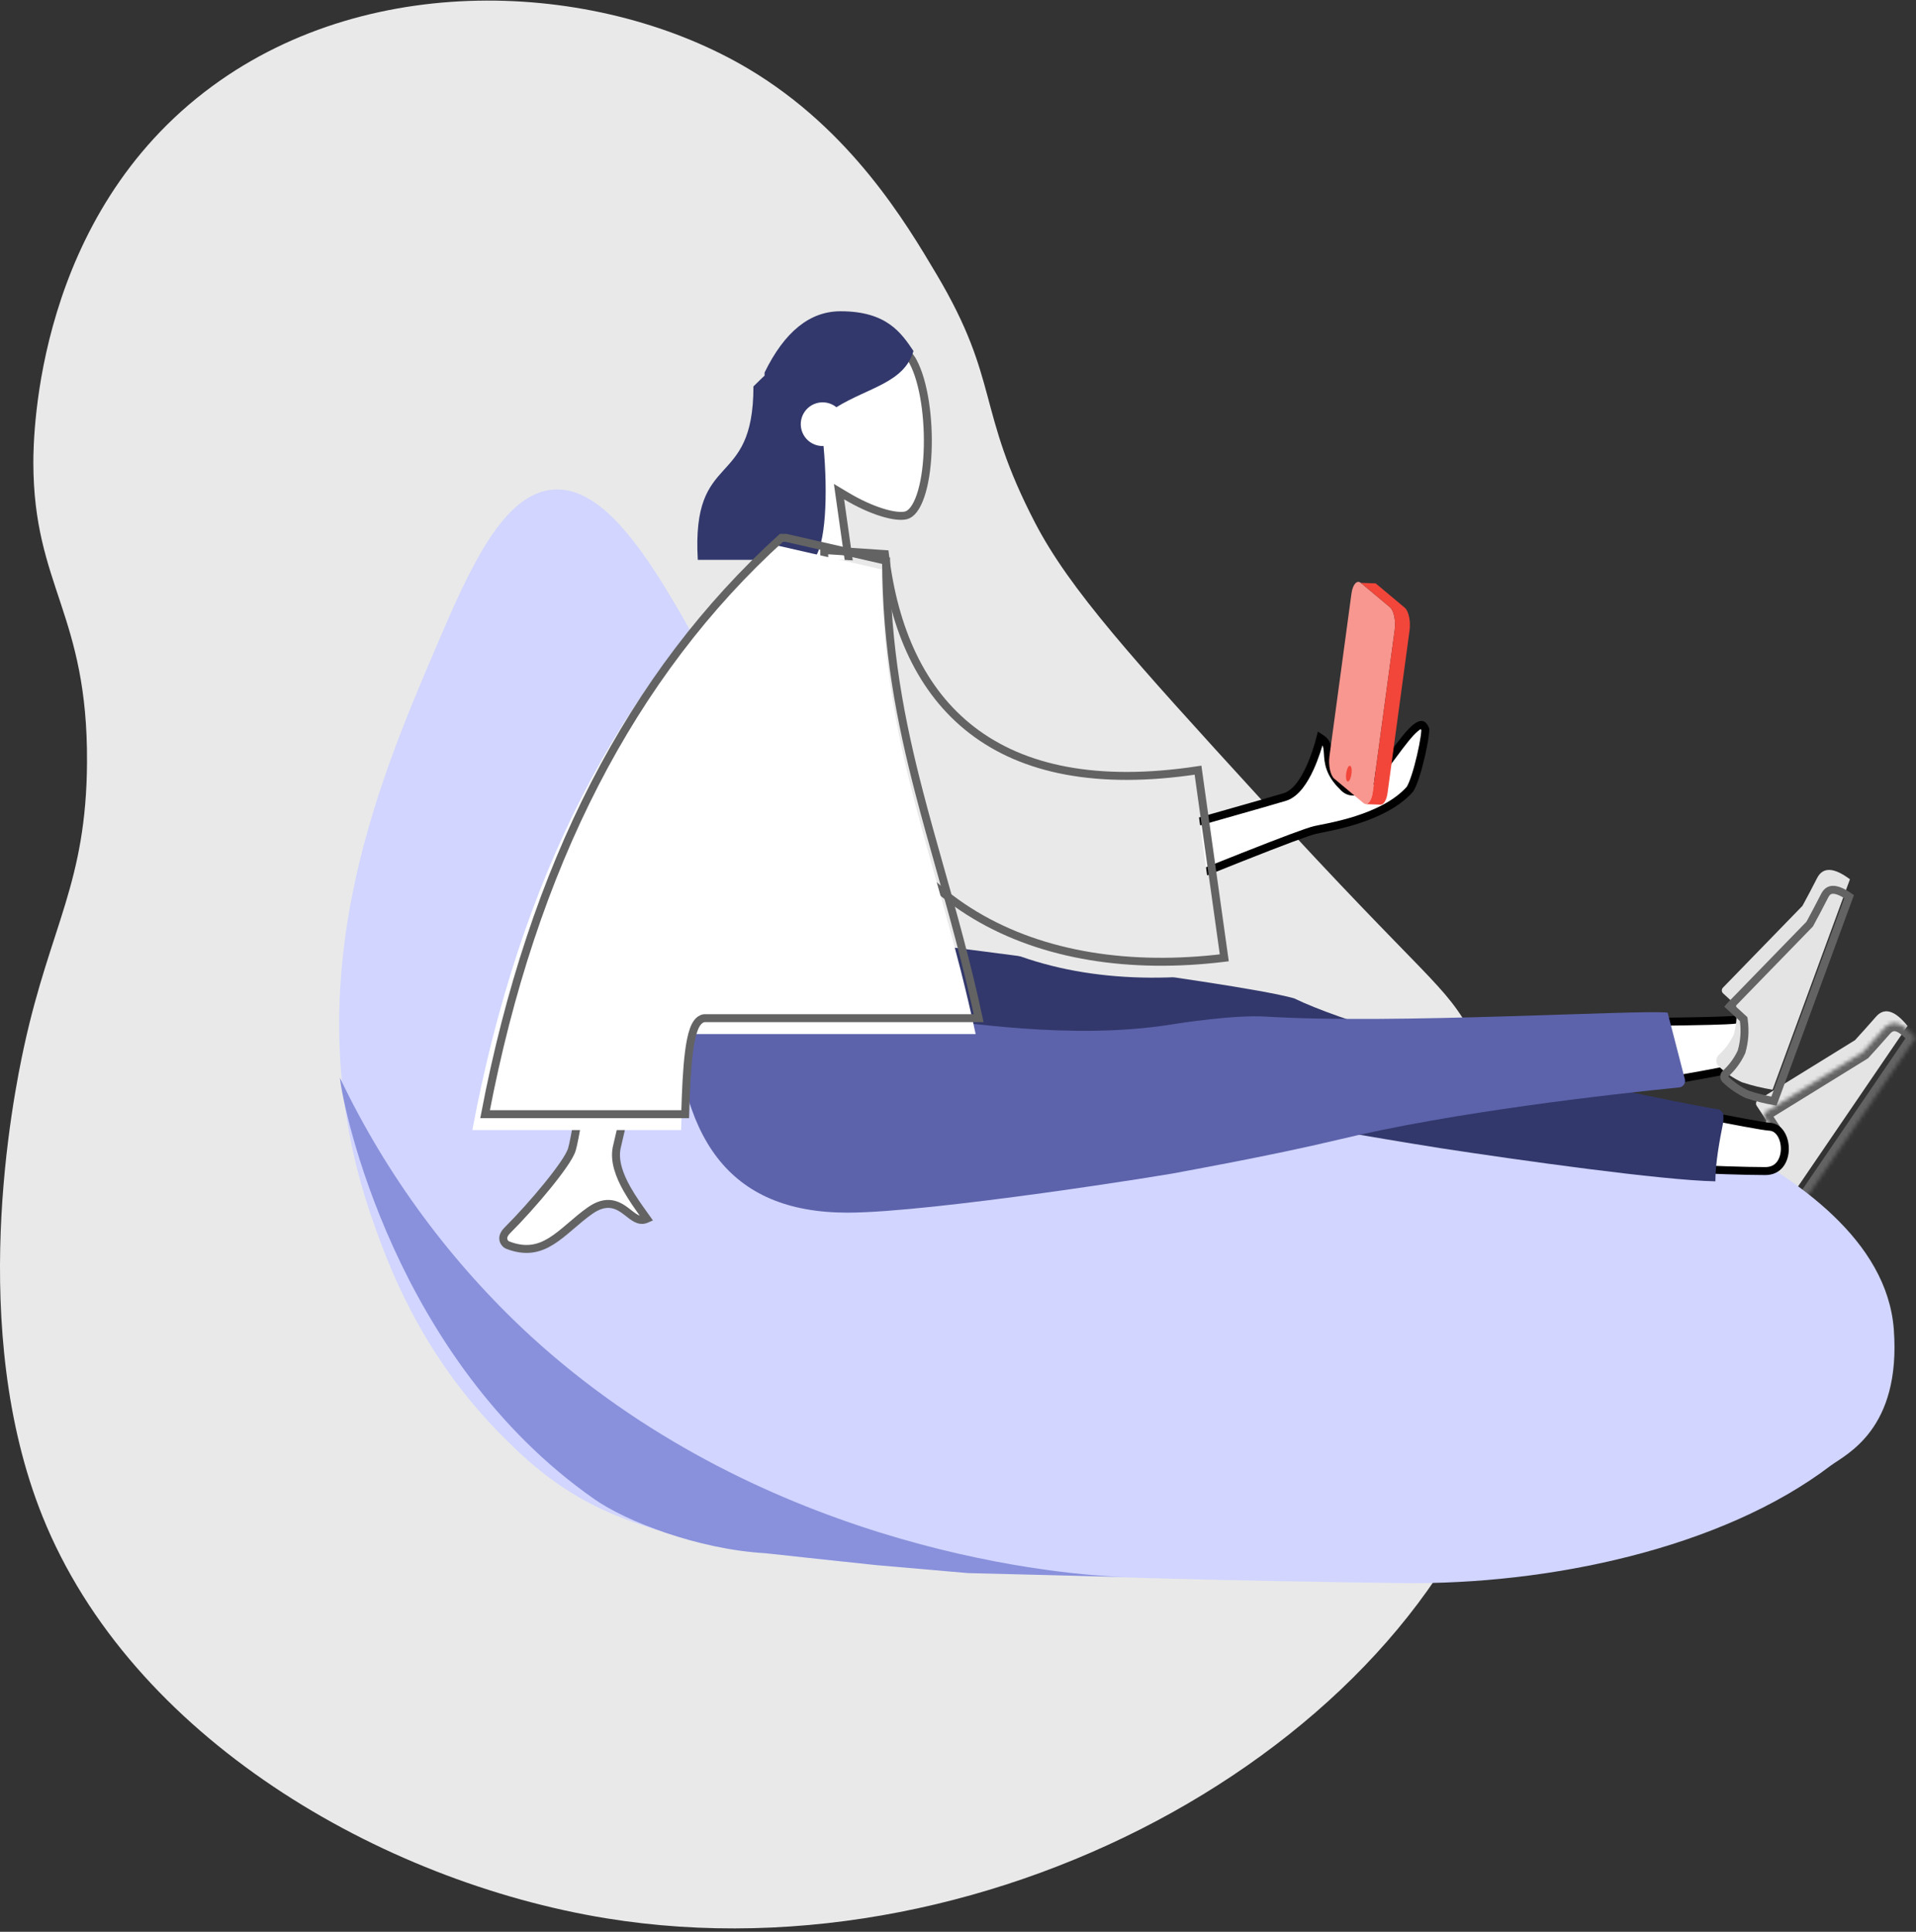 <svg width="482" height="486" viewBox="0 0 482 486" fill="none" xmlns="http://www.w3.org/2000/svg">
<rect x="0" y="0" width="482" height="486" fill="#333333" stroke="none"/>
<path fill-rule="evenodd" clip-rule="evenodd" d="M379.639 357.666C381.699 350.046 393.499 303.436 370.639 260.746C363.299 247.036 359.889 247.746 316.639 200.446C285.059 165.906 269.089 148.286 260.389 131.526C245.519 102.876 251.599 95.956 235.639 69.066C227.919 56.066 214.039 32.676 188.389 17.376C151.869 -4.404 94.099 -8.224 53.389 21.686C9.149 54.166 8.389 109.316 8.389 116.446C8.459 147.516 22.109 154.276 21.889 191.826C21.709 222.106 12.739 232.826 6.139 262.906C3.029 277.036 -8.151 334.466 10.639 381.356C33.009 437.196 95.969 473.356 152.389 482.586C250.729 498.616 358.059 437.336 379.639 357.666Z" fill="#E9E9E9"/>
<path d="M268.19 233.585L254.079 220.133C298.14 207.707 321.229 201.154 323.287 200.488L323.29 200.487C324.712 200.022 325.917 198.949 326.921 197.672C327.933 196.384 328.809 194.803 329.548 193.182C330.753 190.54 331.636 187.7 332.167 185.638C332.927 186.124 333.325 186.594 333.558 187.036C333.904 187.693 333.974 188.427 334.043 189.506C334.045 189.541 334.047 189.576 334.049 189.612C334.114 190.63 334.192 191.873 334.675 193.248C335.176 194.676 336.089 196.194 337.765 197.827C338.191 198.332 338.684 198.714 339.249 198.937C339.836 199.167 340.44 199.204 341.031 199.098C342.169 198.895 343.27 198.164 344.281 197.268C346.306 195.477 348.462 192.572 350.472 189.865L350.511 189.812C352.59 187.013 354.492 184.461 356.08 183.149C356.899 182.473 357.399 182.329 357.65 182.358C357.785 182.374 358.146 182.483 358.549 183.464C358.55 183.478 358.552 183.498 358.553 183.526C358.558 183.627 358.556 183.776 358.544 183.976C358.519 184.375 358.457 184.912 358.361 185.557C358.168 186.844 357.847 188.501 357.448 190.223C357.048 191.945 356.575 193.715 356.082 195.232C355.592 196.736 355.111 197.901 354.702 198.539C351.382 202.301 346.144 204.717 341.298 206.273C337.665 207.439 334.431 208.075 332.427 208.47C331.735 208.606 331.189 208.714 330.825 208.804C329.886 209.024 327.863 209.72 324.832 210.85C321.764 211.995 317.599 213.609 312.339 215.691C301.927 219.814 287.21 225.779 268.19 233.585Z" fill="white" stroke="black" stroke-width="2"/>
<path d="M201.657 116.046L201.761 115.563L201.44 115.187C196.941 109.917 193.971 103.566 194.477 96.447L194.477 96.446C194.834 91.353 196.856 87.908 199.705 85.699C202.581 83.469 206.396 82.427 210.428 82.356C214.456 82.285 218.625 83.186 222.125 84.754C225.645 86.33 228.374 88.526 229.678 90.959C232.448 96.125 233.73 105.461 233.35 113.832C233.162 117.999 232.564 121.84 231.579 124.727C231.086 126.172 230.511 127.335 229.873 128.176C229.236 129.016 228.581 129.48 227.93 129.648C226.712 129.96 224.6 129.754 221.866 128.905C219.18 128.071 216.045 126.664 212.863 124.758L211.066 123.682L211.359 125.756L215.268 153.366H193.657L201.657 116.046Z" fill="white" stroke="#636363" stroke-width="2"/>
<path fill-rule="evenodd" clip-rule="evenodd" d="M207.169 112.186C208.269 124.066 207.829 137.626 204.539 140.846H175.539C173.919 112.776 189.539 123.646 189.539 97.216C190.539 96.266 191.429 95.316 192.339 94.506V93.726C197.359 83.446 203.729 78.306 211.449 78.306C223.029 78.306 226.689 83.696 229.799 88.306C227.469 96.306 218.439 97.476 210.409 102.446C209.725 101.891 208.918 101.508 208.056 101.33C207.194 101.152 206.301 101.183 205.453 101.422C204.605 101.66 203.827 102.099 203.184 102.701C202.541 103.303 202.052 104.05 201.758 104.88C201.464 105.71 201.374 106.599 201.495 107.471C201.616 108.344 201.944 109.174 202.453 109.893C202.962 110.612 203.636 111.198 204.418 111.602C205.2 112.007 206.069 112.217 206.949 112.216L207.169 112.186Z" fill="#32386B"/>
<path fill-rule="evenodd" clip-rule="evenodd" d="M436.499 295.836C437.737 297.795 439.288 299.538 441.089 300.996C443.32 302.415 445.661 303.652 448.089 304.696L479.859 258.096C476.679 254.156 474.039 253.383 471.939 255.776C469.849 258.166 468.079 260.136 466.649 261.686L442.229 276.766C442.117 276.835 442.019 276.925 441.941 277.032C441.864 277.138 441.808 277.259 441.777 277.387C441.746 277.516 441.742 277.649 441.763 277.779C441.783 277.909 441.83 278.034 441.899 278.146L444.329 281.836C444.054 284.322 443.264 286.723 442.009 288.886C440.629 290.56 438.929 291.944 437.009 292.956C436.557 293.23 436.231 293.672 436.103 294.186C435.976 294.699 436.057 295.242 436.329 295.696C436.379 295.75 436.437 295.797 436.499 295.836Z" fill="#E4E4E4"/>
<mask id="path-6-inside-1" fill="white">
<path fill-rule="evenodd" clip-rule="evenodd" d="M438.499 298.836C439.737 300.795 441.288 302.538 443.089 303.996C445.32 305.415 447.661 306.652 450.089 307.696L481.859 261.096C478.679 257.156 476.039 256.383 473.939 258.776C471.849 261.166 470.079 263.136 468.649 264.686L444.229 279.766C444.117 279.835 444.019 279.925 443.941 280.032C443.864 280.138 443.808 280.259 443.777 280.387C443.746 280.516 443.742 280.649 443.763 280.779C443.783 280.909 443.83 281.034 443.899 281.146L446.329 284.836C446.054 287.322 445.264 289.723 444.009 291.886C442.629 293.56 440.929 294.944 439.009 295.956C438.557 296.23 438.231 296.672 438.103 297.186C437.976 297.699 438.057 298.242 438.329 298.696C438.379 298.75 438.437 298.797 438.499 298.836Z"/>
</mask>
<path d="M438.499 298.836L440.19 297.768L439.945 297.379L439.555 297.137L438.499 298.836ZM443.089 303.996L441.831 305.551L441.92 305.622L442.016 305.684L443.089 303.996ZM450.089 307.696L449.3 309.534L450.814 310.184L451.742 308.823L450.089 307.696ZM481.859 261.096L483.512 262.223L484.348 260.996L483.416 259.84L481.859 261.096ZM473.939 258.776L472.436 257.457L472.434 257.46L473.939 258.776ZM468.649 264.686L469.7 266.388L469.933 266.244L470.119 266.042L468.649 264.686ZM444.229 279.766L445.27 281.474L445.28 281.468L444.229 279.766ZM446.329 284.836L448.317 285.056L448.397 284.339L448 283.736L446.329 284.836ZM444.009 291.886L445.552 293.159L445.657 293.032L445.739 292.889L444.009 291.886ZM438.329 298.696L436.614 299.725L436.722 299.904L436.864 300.058L438.329 298.696ZM436.809 299.905C438.163 302.048 439.86 303.955 441.831 305.551L444.348 302.441C442.716 301.121 441.311 299.542 440.19 297.768L436.809 299.905ZM442.016 305.684C444.337 307.16 446.772 308.447 449.3 309.534L450.879 305.859C448.549 304.857 446.303 303.67 444.163 302.309L442.016 305.684ZM451.742 308.823L483.512 262.223L480.207 259.969L448.437 306.569L451.742 308.823ZM483.416 259.84C481.755 257.783 479.979 256.205 478.057 255.642C477.041 255.344 475.99 255.333 474.969 255.682C473.967 256.025 473.13 256.666 472.436 257.457L475.443 260.095C475.799 259.69 476.079 259.53 476.262 259.467C476.426 259.411 476.627 259.391 476.932 259.48C477.65 259.691 478.783 260.469 480.303 262.352L483.416 259.84ZM472.434 257.46C470.353 259.839 468.595 261.795 467.179 263.33L470.119 266.042C471.564 264.477 473.345 262.493 475.445 260.093L472.434 257.46ZM467.599 262.984L443.178 278.064L445.28 281.468L469.7 266.388L467.599 262.984ZM443.188 278.058C442.85 278.264 442.557 278.535 442.324 278.855L445.558 281.208C445.481 281.315 445.383 281.405 445.27 281.474L443.188 278.058ZM442.324 278.855C442.092 279.174 441.924 279.537 441.832 279.922L445.722 280.853C445.692 280.981 445.636 281.102 445.558 281.208L442.324 278.855ZM441.832 279.922C441.74 280.308 441.725 280.707 441.788 281.097L445.737 280.461C445.758 280.591 445.753 280.724 445.722 280.853L441.832 279.922ZM441.788 281.097C441.851 281.487 441.99 281.862 442.198 282.198L445.6 280.094C445.67 280.206 445.716 280.331 445.737 280.461L441.788 281.097ZM442.229 282.246L444.659 285.936L448 283.736L445.57 280.046L442.229 282.246ZM444.341 284.616C444.097 286.825 443.395 288.96 442.279 290.883L445.739 292.889C447.134 290.486 448.011 287.818 448.317 285.056L444.341 284.616ZM442.466 290.614C441.254 292.084 439.762 293.298 438.076 294.187L439.942 297.725C442.096 296.589 444.003 295.037 445.552 293.159L442.466 290.614ZM437.974 294.245C437.069 294.792 436.417 295.677 436.162 296.704L440.044 297.667L440.044 297.667L437.974 294.245ZM436.162 296.704C435.907 297.731 436.07 298.817 436.614 299.725L440.044 297.667L440.044 297.667L436.162 296.704ZM436.864 300.058C437.036 300.242 437.231 300.402 437.444 300.535L439.555 297.137C439.643 297.192 439.723 297.258 439.794 297.335L436.864 300.058Z" fill="#636363" mask="url(#path-6-inside-1)"/>
<path fill-rule="evenodd" clip-rule="evenodd" d="M476.419 334.476C474.749 311.946 451.769 296.476 433.769 287.086C433.061 289.379 432.638 291.75 432.509 294.146C432.638 291.75 433.061 289.379 433.769 287.086C428.769 284.496 424.239 282.356 420.599 280.646C391.709 267.146 376.699 269.646 306.959 260.716C228.269 250.716 217.179 243.656 209.279 234.796C195.419 219.266 201.499 209.446 179.369 169.006C166.369 145.296 153.889 122.436 139.499 123.156C126.589 123.806 118.079 143.156 109.599 163.026C94.999 197.246 73.279 248.136 93.599 306.566C97.489 317.746 105.489 339.916 125.499 360.396C153.179 388.716 176.499 395.946 352.759 398.266C389.489 398.756 433.109 389.586 460.489 368.756C464.429 365.836 478.279 359.666 476.419 334.476Z" fill="#D1D5FF"/>
<path fill-rule="evenodd" clip-rule="evenodd" d="M85.509 271.146C97.215 295.677 113.509 317.741 133.509 336.146C189.759 387.656 261.429 396.146 283.509 396.756L243.509 395.756L220.509 393.756L192.509 390.756C175.509 389.756 157.509 382.756 149.509 377.146C99.409 342.146 86.259 278.836 85.509 271.146Z" fill="#8991DC"/>
<path d="M157.087 203.403L176.418 199.931C162.797 256.425 155.7 286.042 155.14 288.733L155.14 288.736C154.442 292.145 155.898 295.866 157.721 299.109C159.074 301.515 160.73 303.821 162.07 305.688C162.302 306.011 162.524 306.321 162.734 306.616C161.867 307.005 161.198 306.962 160.609 306.764C159.806 306.496 159.075 305.927 158.151 305.209C158.028 305.114 157.902 305.016 157.772 304.915C156.74 304.119 155.48 303.211 153.9 302.95C152.262 302.68 150.466 303.124 148.382 304.6C146.748 305.755 145.241 307.045 143.807 308.271C143.65 308.406 143.493 308.54 143.337 308.673C141.745 310.031 140.24 311.282 138.665 312.257C137.101 313.227 135.5 313.902 133.736 314.126C131.978 314.349 129.992 314.13 127.644 313.215C127.331 313.091 126.832 312.643 126.661 311.995C126.514 311.438 126.575 310.581 127.635 309.525C130.823 306.352 134.636 302.103 137.761 298.254C139.323 296.329 140.723 294.493 141.789 292.933C142.822 291.422 143.629 290.051 143.892 289.088C144.223 287.952 144.742 285.297 145.446 281.201C146.156 277.066 147.064 271.402 148.17 264.211C150.363 249.956 153.335 229.686 157.087 203.403Z" fill="white" stroke="#636363" stroke-width="2"/>
<path d="M384.947 276.935L381.65 257.518C389.865 257.393 397.921 257.297 405.229 257.209C409.582 257.157 413.67 257.108 417.368 257.058C422.464 256.99 426.821 256.919 430.104 256.835C433.35 256.753 435.63 256.657 436.507 256.525C437.672 256.352 438.767 256.813 439.702 257.769C440.648 258.734 441.369 260.156 441.696 261.686C442.024 263.219 441.935 264.759 441.388 265.971C440.858 267.144 439.878 268.069 438.244 268.429C428.313 270.616 404.441 274.684 384.947 276.935Z" fill="white" stroke="black" stroke-width="2"/>
<path d="M445.164 283.454L445.169 283.454C446.36 283.526 447.308 284.176 447.982 285.217C448.667 286.276 449.037 287.706 449.004 289.16C448.972 290.614 448.54 291.995 447.738 292.99C446.96 293.956 445.79 294.618 444.1 294.616H444.1C433.935 294.606 409.802 293.515 390.322 291.578L391.561 273.165C399.378 274.689 407.042 276.208 414.028 277.591C418.482 278.474 422.661 279.301 426.426 280.041C431.399 281.018 435.653 281.842 438.867 282.435C442.046 283.021 444.283 283.397 445.164 283.454Z" fill="white" stroke="black" stroke-width="2"/>
<path fill-rule="evenodd" clip-rule="evenodd" d="M433.509 280.146C433.509 280.146 432.899 279.216 432.509 279.146C421.639 277.366 350.509 263.146 325.509 251.146C309.989 246.836 222.319 236.216 209.119 234.526L185.279 287.206C202.629 289.436 307.149 280.356 316.199 280.926C316.623 280.957 317.05 280.937 317.469 280.866C326.839 282.866 343.609 285.866 362.469 288.866C382.059 291.866 418.139 296.946 431.529 297.196C431.529 292.546 432.599 286.856 433.529 282.196C433.56 281.513 433.553 280.829 433.509 280.146Z" fill="#32386B"/>
<path fill-rule="evenodd" clip-rule="evenodd" d="M294.539 257.756C269.539 261.756 241.709 257.046 229.539 255.756L169.539 251.146C170.539 286.146 183.039 305.076 213.219 305.076C234.159 305.076 295.329 295.356 297.519 294.756C297.759 294.686 319.789 290.756 336.519 286.756C365.729 279.686 405.819 275.246 422.269 273.586C422.52 273.583 422.766 273.523 422.99 273.412C423.214 273.3 423.409 273.139 423.562 272.941C423.715 272.743 423.821 272.512 423.873 272.267C423.924 272.023 423.92 271.769 423.859 271.526L419.519 254.756C412.339 253.956 350.519 257.756 318.519 255.756C310.599 255.256 296.949 257.366 294.539 257.756Z" fill="#5C63AB"/>
<path fill-rule="evenodd" clip-rule="evenodd" d="M204.369 140.306L221.509 141.456C225.739 179.656 248.729 203.786 300.229 195.616L307.119 244.836C258.989 251.056 216.779 231.786 208.119 179.616C205.839 166.086 204.119 152.026 204.369 140.306Z" fill="#E9E9E9"/>
<path d="M244.533 183.717C257.37 193.599 275.983 197.61 301.38 193.76L307.988 240.97C284.456 243.842 262.495 240.533 245.332 230.264C227.955 219.867 215.392 202.274 211.106 176.452L211.105 176.45C208.896 163.34 207.224 149.786 207.352 138.374L222.611 139.398C224.848 158.284 231.718 173.853 244.533 183.717Z" stroke="#636363" stroke-width="2"/>
<path fill-rule="evenodd" clip-rule="evenodd" d="M195.909 137.326L221.909 143.276C221.909 187.956 236.139 216.456 245.439 260.146H175.259C172.259 260.666 171.669 272.326 171.349 284.306H118.819C130.719 220.973 155.843 171.973 194.189 137.306H195.899L195.909 137.326Z" fill="white"/>
<path d="M196.575 135.306H197.709L222.911 141.074C222.994 163.168 226.543 181.333 231.219 199.334C232.843 205.587 234.598 211.804 236.391 218.154C239.733 229.994 243.206 242.294 246.202 256.146H177.259H177.173L177.089 256.161C176.386 256.283 175.85 256.717 175.453 257.23C175.058 257.738 174.745 258.393 174.486 259.12C173.967 260.578 173.591 262.544 173.307 264.804C172.768 269.091 172.535 274.653 172.376 280.306H122.027C133.956 217.865 158.826 169.562 196.575 135.306Z" stroke="#636363" stroke-width="2"/>
<path fill-rule="evenodd" clip-rule="evenodd" d="M432.479 268.376C434.164 269.973 436.095 271.286 438.199 272.266C440.719 273.096 443.3 273.725 445.919 274.146L465.379 221.206C461.379 218.206 458.589 218.046 457.129 220.886C455.669 223.726 454.449 226.056 453.439 227.886L433.439 248.466C433.253 248.654 433.148 248.907 433.148 249.171C433.148 249.435 433.253 249.689 433.439 249.876L436.699 252.876C437.033 255.354 436.85 257.874 436.159 260.276C435.248 262.231 433.952 263.983 432.349 265.426C432.163 265.612 432.016 265.833 431.915 266.075C431.815 266.318 431.763 266.578 431.763 266.841C431.763 267.104 431.815 267.364 431.915 267.607C432.016 267.85 432.163 268.07 432.349 268.256L432.479 268.376Z" fill="#E4E4E4"/>
<path d="M434.167 271.65L434.167 271.65L434.157 271.641L434.044 271.537C433.957 271.447 433.887 271.341 433.839 271.224C433.789 271.103 433.763 270.973 433.763 270.841C433.763 270.71 433.789 270.58 433.839 270.458C433.887 270.343 433.955 270.238 434.041 270.149C435.733 268.619 437.101 266.766 438.066 264.699L438.099 264.628L438.12 264.552C438.849 262.017 439.043 259.357 438.69 256.743L438.642 256.385L438.376 256.14L435.149 253.171L435.156 253.163L455.156 232.583L455.25 232.487L455.315 232.369C456.332 230.526 457.558 228.185 459.019 225.343C459.323 224.75 459.664 224.38 460.009 224.159C460.347 223.944 460.75 223.833 461.258 223.855C462.217 223.897 463.516 224.413 465.179 225.572L446.267 277.021C443.998 276.617 441.759 276.054 439.568 275.335C437.583 274.403 435.759 273.159 434.167 271.65Z" stroke="#636363" stroke-width="2"/>
<path d="M342.329 146.636L349.649 152.756C350.649 153.576 351.169 156.126 350.859 158.446L345.329 199.306C345.019 201.636 343.969 202.846 342.989 202.026L335.669 195.916C334.669 195.096 334.139 192.546 334.449 190.216L339.979 149.356C340.289 147.036 341.349 145.836 342.329 146.636Z" fill="#F89790"/>
<path d="M354.599 158.576C354.909 156.246 354.369 153.706 353.389 152.886L346.069 146.766L342.329 146.636L349.649 152.756C350.649 153.576 351.169 156.126 350.859 158.446L345.329 199.306C345.079 201.166 344.329 202.306 343.589 202.306L347.319 202.436C348.099 202.436 348.819 201.306 349.069 199.436L354.599 158.576Z" fill="#F2463A"/>
<path d="M339.984 194.725C340.138 193.632 339.966 192.703 339.599 192.652C339.233 192.6 338.811 193.445 338.657 194.539C338.504 195.633 338.676 196.561 339.042 196.613C339.409 196.664 339.831 195.819 339.984 194.725Z" fill="#F2463A"/>
</svg>

